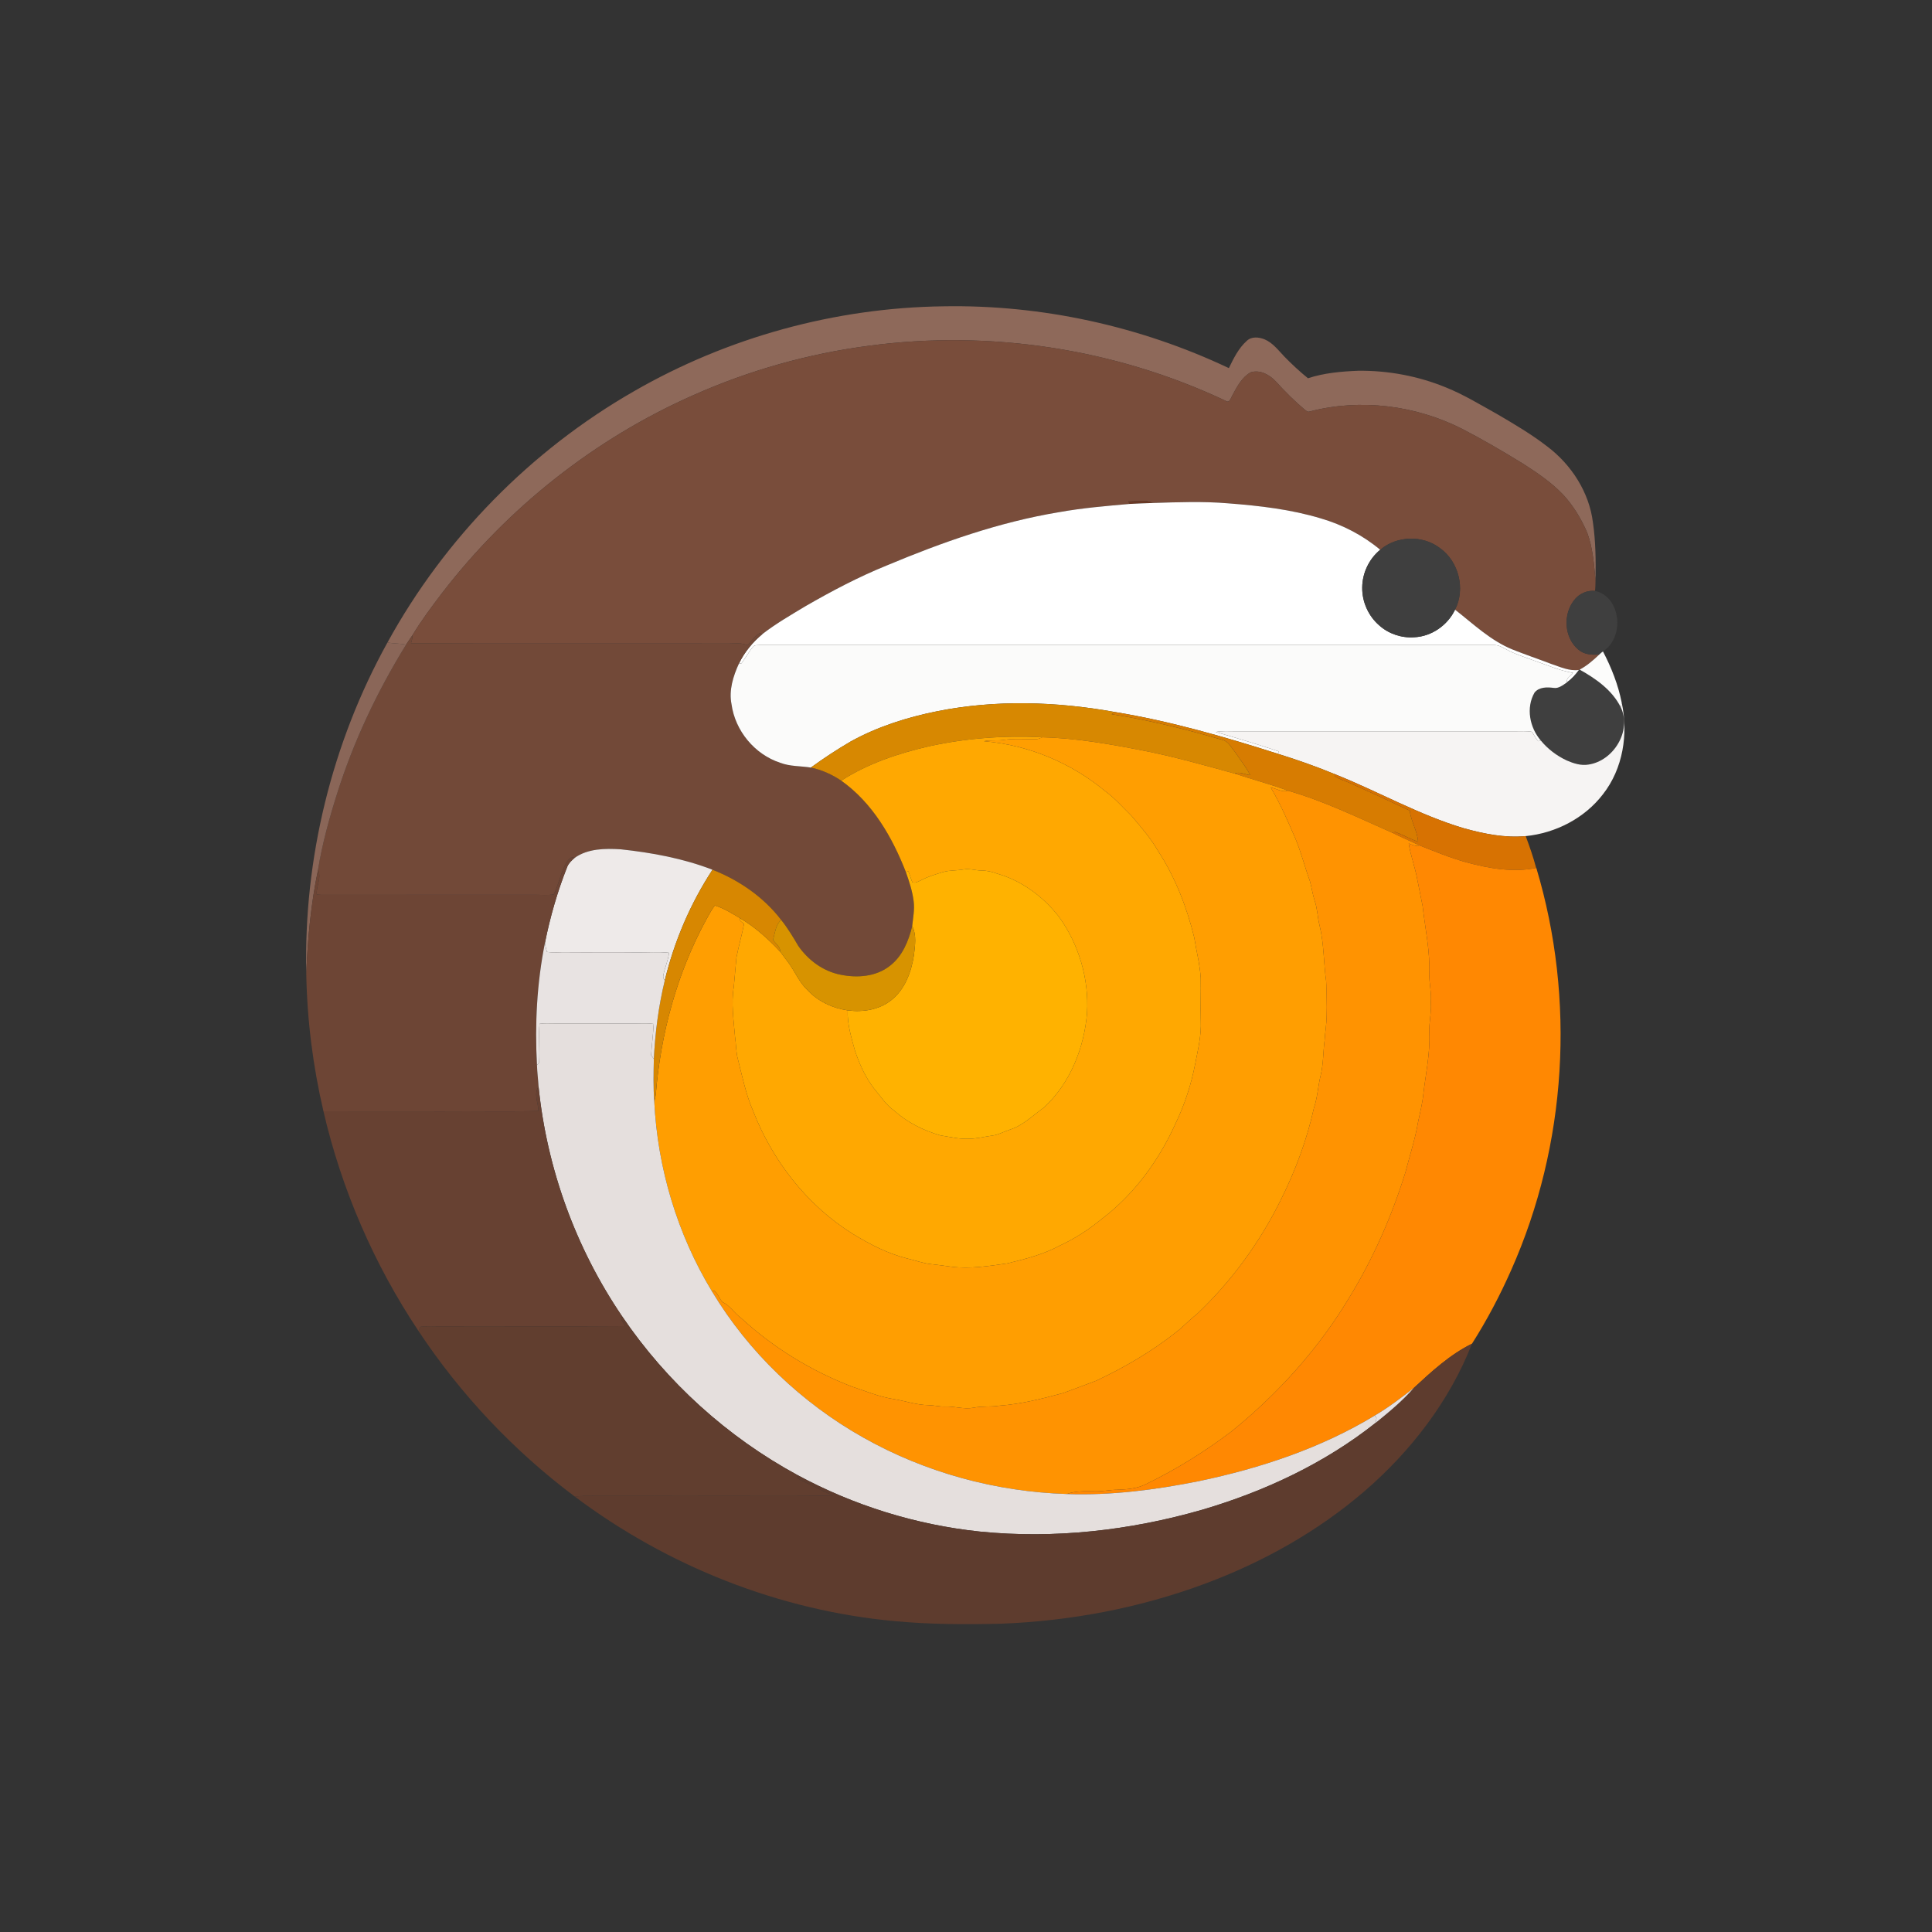 <?xml version="1.0" encoding="UTF-8" ?>
<!DOCTYPE svg PUBLIC "-//W3C//DTD SVG 1.1//EN" "http://www.w3.org/Graphics/SVG/1.1/DTD/svg11.dtd">
<svg width="1276pt" height="1276pt" viewBox="0 0 1276 1276" version="1.1" xmlns="http://www.w3.org/2000/svg">
<rect x="0" y="0" width="1276" height="1276" fill="#333333" stroke="none"/>
<g id="#8e695aff">
<path fill="#8e695a" opacity="1.00" d=" M 418.58 258.48 C 480.49 222.79 551.57 203.23 623.02 202.31 C 687.93 201.12 752.94 215.37 811.61 243.12 C 814.74 236.72 817.96 230.02 823.37 225.20 C 826.48 222.11 831.32 222.59 835.08 224.07 C 840.65 226.37 844.30 231.39 848.36 235.60 C 853.24 240.62 858.43 245.40 863.85 249.82 C 874.52 246.30 885.85 245.33 897.02 244.87 C 916.85 244.65 936.72 248.37 955.07 255.92 C 966.79 260.65 977.61 267.27 988.63 273.40 C 1000.06 280.08 1011.52 286.84 1022.01 294.96 C 1037.85 306.95 1049.56 325.08 1052.05 344.96 C 1053.89 357.63 1054.02 370.48 1053.77 383.27 C 1052.78 372.66 1052.01 361.80 1048.25 351.72 C 1044.31 342.62 1039.13 333.96 1032.36 326.68 C 1024.61 318.54 1015.21 312.22 1005.80 306.19 C 992.68 298.12 979.37 290.32 965.69 283.25 C 934.89 267.63 898.36 263.04 864.87 271.80 C 863.54 272.33 862.52 271.09 861.57 270.42 C 854.88 264.78 848.69 258.58 842.81 252.11 C 838.67 247.61 832.21 243.90 826.00 245.93 C 820.22 249.14 817.03 255.35 813.99 260.95 C 812.91 262.69 812.14 266.66 809.39 264.66 C 736.62 230.28 653.85 217.73 574.12 228.33 C 534.11 233.52 494.87 244.56 458.01 260.95 C 392.82 289.75 335.22 335.33 291.85 391.85 C 284.98 400.82 278.21 409.91 272.37 419.58 C 270.94 421.62 269.54 423.69 268.20 425.79 C 264.16 424.83 259.97 425.14 255.92 424.32 C 293.64 355.57 350.55 297.49 418.58 258.48 Z" />
</g>
<g id="#794d3bff">
<path fill="#794d3b" opacity="1.00" d=" M 574.12 228.33 C 653.85 217.73 736.62 230.28 809.39 264.66 C 812.14 266.66 812.91 262.69 813.99 260.95 C 817.03 255.35 820.22 249.14 826.00 245.93 C 832.21 243.90 838.67 247.61 842.81 252.11 C 848.69 258.58 854.88 264.78 861.57 270.42 C 862.52 271.09 863.54 272.33 864.87 271.80 C 898.36 263.04 934.89 267.63 965.69 283.25 C 979.37 290.32 992.68 298.12 1005.80 306.19 C 1015.21 312.22 1024.61 318.54 1032.36 326.68 C 1039.13 333.96 1044.31 342.62 1048.25 351.72 C 1052.01 361.80 1052.78 372.66 1053.77 383.27 C 1053.70 385.61 1053.75 387.97 1053.41 390.29 C 1048.05 389.73 1042.71 392.23 1039.53 396.52 C 1032.23 405.90 1033.09 421.04 1042.25 428.89 C 1046.07 432.30 1051.41 432.73 1056.29 432.24 C 1052.33 436.02 1048.14 439.69 1043.26 442.25 C 1043.16 442.30 1042.97 442.40 1042.88 442.46 C 1036.50 443.37 1030.53 440.48 1024.64 438.54 C 1016.14 435.28 1007.50 432.38 999.04 429.00 C 984.54 423.15 973.15 412.14 961.01 402.66 C 967.99 388.99 963.50 370.89 951.02 362.00 C 939.62 353.26 922.47 353.79 911.56 363.10 C 900.15 353.54 886.70 346.59 872.43 342.41 C 852.50 336.38 831.70 334.01 811.01 332.42 C 794.51 331.03 777.92 331.67 761.39 332.20 C 756.41 329.64 750.53 331.28 745.17 331.18 C 745.41 331.59 745.89 332.41 746.13 332.82 C 730.48 334.19 714.77 335.50 699.29 338.30 C 659.99 344.80 622.21 358.15 585.58 373.50 C 567.12 380.98 549.46 390.30 532.22 400.23 C 522.48 406.08 512.59 411.79 503.58 418.74 C 503.15 418.56 502.28 418.21 501.85 418.03 C 498.52 420.09 496.29 423.40 493.64 426.19 C 489.68 424.28 485.25 425.12 481.03 425.06 C 411.17 424.91 341.30 425.21 271.44 424.91 C 271.93 423.16 272.55 421.42 272.37 419.58 C 278.21 409.91 284.98 400.82 291.85 391.85 C 335.22 335.33 392.82 289.75 458.01 260.95 C 494.87 244.56 534.11 233.52 574.12 228.33 Z" />
</g>
<g id="#6a3925ff">
<path fill="#6a3925" opacity="1.00" d=" M 745.17 331.18 C 750.53 331.28 756.41 329.64 761.39 332.20 C 756.30 332.33 751.21 332.59 746.13 332.82 C 745.89 332.41 745.41 331.59 745.17 331.18 Z" />
</g>
<g id="#ffffffff">
<path fill="#ffffff" opacity="1.00" d=" M 746.13 332.82 C 751.21 332.59 756.30 332.33 761.39 332.20 C 777.92 331.67 794.51 331.03 811.01 332.42 C 831.70 334.01 852.50 336.38 872.43 342.41 C 886.70 346.59 900.15 353.54 911.56 363.10 C 904.20 369.13 899.74 378.50 899.69 388.00 C 899.54 397.46 903.76 406.87 910.93 413.05 C 917.15 418.63 925.66 421.47 934.00 420.88 C 945.47 420.40 956.10 412.96 961.01 402.66 C 973.15 412.14 984.54 423.15 999.04 429.00 C 1007.50 432.38 1016.14 435.28 1024.64 438.54 C 1030.53 440.48 1036.50 443.37 1042.88 442.46 C 1040.64 445.58 1037.98 448.41 1034.90 450.71 C 1034.16 447.87 1037.58 446.48 1038.87 444.39 C 1029.59 442.82 1020.97 438.87 1012.11 435.89 C 1006.36 433.74 1000.42 431.97 995.04 428.99 C 992.49 427.70 989.96 426.02 987.01 426.03 C 825.33 426.04 663.65 426.06 501.97 426.01 C 500.40 426.22 498.35 425.76 497.30 427.25 C 494.43 430.65 492.35 434.63 489.65 438.15 C 489.26 438.15 488.47 438.17 488.07 438.18 C 491.71 430.64 497.17 424.08 503.58 418.74 C 512.59 411.79 522.48 406.08 532.22 400.23 C 549.46 390.30 567.12 380.98 585.58 373.50 C 622.21 358.15 659.99 344.80 699.29 338.30 C 714.77 335.50 730.48 334.19 746.13 332.82 Z" />
</g>
<g id="#3f3f3fff">
<path fill="#3f3f3f" opacity="1.00" d=" M 911.56 363.10 C 922.47 353.79 939.62 353.26 951.02 362.00 C 963.50 370.89 967.99 388.99 961.01 402.66 C 956.10 412.96 945.47 420.40 934.00 420.88 C 925.66 421.47 917.15 418.63 910.93 413.05 C 903.76 406.87 899.54 397.46 899.69 388.00 C 899.74 378.50 904.20 369.13 911.56 363.10 Z" />
<path fill="#3f3f3f" opacity="1.00" d=" M 1039.53 396.52 C 1042.71 392.23 1048.05 389.73 1053.41 390.29 C 1059.43 391.41 1064.19 396.17 1066.34 401.76 C 1070.33 411.44 1067.84 424.36 1058.68 430.22 C 1057.84 430.84 1057.05 431.54 1056.29 432.24 C 1051.41 432.73 1046.07 432.30 1042.25 428.89 C 1033.09 421.04 1032.23 405.90 1039.53 396.52 Z" />
<path fill="#3f3f3f" opacity="1.00" d=" M 1042.88 442.46 C 1042.97 442.40 1043.16 442.30 1043.26 442.25 C 1053.99 448.21 1064.75 455.77 1070.39 467.03 C 1077.93 482.60 1065.69 502.56 1049.08 504.97 C 1044.17 505.81 1039.24 504.19 1034.77 502.26 C 1028.20 499.19 1022.26 494.71 1017.66 489.10 C 1010.27 480.53 1007.71 467.46 1013.51 457.39 C 1016.57 453.68 1021.73 453.75 1026.08 454.32 C 1029.46 454.89 1032.25 452.43 1034.90 450.71 C 1037.98 448.41 1040.64 445.58 1042.88 442.46 Z" />
</g>
<g id="#724938ff">
<path fill="#724938" opacity="1.00" d=" M 493.64 426.19 C 496.29 423.40 498.52 420.09 501.85 418.03 C 502.28 418.21 503.15 418.56 503.58 418.74 C 497.17 424.08 491.71 430.64 488.07 438.18 C 484.25 446.50 481.30 455.84 483.13 465.06 C 485.50 482.65 498.45 498.29 515.34 503.79 C 521.81 506.26 528.81 505.87 535.55 506.93 C 542.73 508.46 549.52 511.50 555.60 515.60 C 576.16 530.13 589.27 552.84 598.26 575.89 C 600.49 582.16 602.59 588.54 603.42 595.17 C 604.15 600.66 603.03 606.15 602.47 611.60 C 600.11 621.41 596.07 631.46 587.84 637.80 C 578.69 645.13 566.04 646.05 554.93 643.70 C 543.60 641.45 533.71 634.09 527.21 624.68 C 523.75 618.78 520.21 612.91 515.94 607.56 C 504.34 592.48 488.19 581.33 470.57 574.42 C 451.20 566.93 430.57 563.15 409.98 560.93 C 399.67 560.29 388.28 560.37 379.51 566.60 C 377.24 565.37 375.47 567.72 374.30 569.35 C 370.33 575.98 369.19 583.92 365.72 590.72 C 361.51 591.41 357.23 590.95 352.99 590.97 C 305.99 591.07 258.99 590.90 211.99 591.02 C 211.30 590.96 209.92 590.82 209.22 590.76 C 208.67 585.32 212.62 579.79 210.01 574.60 C 212.81 557.35 217.48 540.44 222.75 523.80 C 233.65 489.36 249.24 456.50 268.20 425.79 C 269.54 423.69 270.94 421.62 272.37 419.58 C 272.55 421.42 271.93 423.16 271.44 424.91 C 341.30 425.21 411.17 424.91 481.03 425.06 C 485.25 425.12 489.68 424.28 493.64 426.19 Z" />
</g>
<g id="#8a6658ff">
<path fill="#8a6658" opacity="1.00" d=" M 255.92 424.32 C 259.97 425.14 264.16 424.83 268.20 425.79 C 249.24 456.50 233.65 489.36 222.75 523.80 C 217.48 540.44 212.81 557.35 210.01 574.60 C 205.31 597.16 203.16 620.19 202.28 643.19 C 200.50 567.21 219.08 490.83 255.92 424.32 Z" />
</g>
<g id="#fbfbfaff">
<path fill="#fbfbfa" opacity="1.00" d=" M 497.30 427.25 C 498.35 425.76 500.40 426.22 501.97 426.01 C 663.65 426.06 825.33 426.04 987.01 426.03 C 989.96 426.02 992.49 427.70 995.04 428.99 C 1000.42 431.97 1006.36 433.74 1012.11 435.89 C 1020.97 438.87 1029.59 442.82 1038.87 444.39 C 1037.58 446.48 1034.16 447.87 1034.90 450.71 C 1032.25 452.43 1029.46 454.89 1026.08 454.32 C 1021.73 453.75 1016.57 453.68 1013.51 457.39 C 1007.71 467.46 1010.27 480.53 1017.66 489.10 C 1017.25 489.21 1016.42 489.44 1016.01 489.55 C 1014.10 487.80 1013.31 485.20 1011.61 483.30 C 1008.08 482.69 1004.49 483.01 1000.95 482.97 C 939.30 483.01 877.66 482.99 816.01 482.98 C 811.66 483.02 807.26 482.59 802.96 483.44 C 816.90 487.48 830.82 491.62 844.57 496.26 C 844.42 496.66 844.13 497.45 843.98 497.85 C 808.60 486.56 772.78 476.22 736.09 470.21 C 697.53 463.27 657.62 462.05 619.07 469.72 C 599.19 473.71 579.58 479.89 561.78 489.75 C 552.75 495.02 544.00 500.77 535.55 506.93 C 528.81 505.87 521.81 506.26 515.34 503.79 C 498.45 498.29 485.50 482.65 483.13 465.06 C 481.30 455.84 484.25 446.50 488.07 438.18 C 488.47 438.17 489.26 438.15 489.65 438.15 C 492.35 434.63 494.43 430.65 497.30 427.25 Z" />
</g>
<g id="#fcfcfbff">
<path fill="#fcfcfb" opacity="1.00" d=" M 1056.29 432.24 C 1057.05 431.54 1057.84 430.84 1058.68 430.22 C 1064.26 440.89 1068.73 452.23 1071.07 464.07 C 1070.83 465.05 1070.60 466.04 1070.39 467.03 C 1064.75 455.77 1053.99 448.21 1043.26 442.25 C 1048.14 439.69 1052.33 436.02 1056.29 432.24 Z" />
</g>
<g id="#f6f4f3ff">
<path fill="#f6f4f3" opacity="1.00" d=" M 1071.07 464.07 C 1075.51 484.73 1071.93 507.67 1058.70 524.54 C 1046.56 540.42 1027.41 550.23 1007.66 552.21 C 993.92 553.52 980.21 550.72 967.02 547.09 C 937.41 538.33 910.46 522.82 881.87 511.41 C 869.47 506.28 856.79 501.83 843.98 497.85 C 844.13 497.45 844.42 496.66 844.57 496.26 C 830.82 491.62 816.90 487.48 802.96 483.44 C 807.26 482.59 811.66 483.02 816.01 482.98 C 877.66 482.99 939.30 483.01 1000.95 482.97 C 1004.49 483.01 1008.08 482.69 1011.61 483.30 C 1013.31 485.20 1014.10 487.80 1016.01 489.55 C 1016.42 489.44 1017.25 489.21 1017.66 489.10 C 1022.26 494.71 1028.20 499.19 1034.77 502.26 C 1039.24 504.19 1044.17 505.81 1049.08 504.97 C 1065.69 502.56 1077.93 482.60 1070.39 467.03 C 1070.60 466.04 1070.83 465.05 1071.07 464.07 Z" />
</g>
<g id="#d78801ff">
<path fill="#d78801" opacity="1.00" d=" M 619.07 469.72 C 657.62 462.05 697.53 463.27 736.09 470.21 C 735.44 470.69 734.80 471.19 734.20 471.71 C 758.94 475.58 783.29 481.62 807.31 488.65 C 811.31 489.54 813.10 493.58 815.52 496.45 C 818.94 501.60 822.95 506.39 825.71 511.95 C 822.28 511.71 818.84 509.29 815.48 510.92 C 795.45 505.41 775.45 499.72 755.06 495.73 C 733.05 491.44 710.84 487.49 688.38 486.94 C 663.45 485.65 638.32 487.49 613.93 492.81 C 593.55 497.48 573.26 504.19 555.60 515.60 C 549.52 511.50 542.73 508.46 535.55 506.93 C 544.00 500.77 552.75 495.02 561.78 489.75 C 579.58 479.89 599.19 473.71 619.07 469.72 Z" />
</g>
<g id="#d77c01ff">
<path fill="#d77c01" opacity="1.00" d=" M 736.09 470.21 C 772.78 476.22 808.60 486.56 843.98 497.85 C 856.79 501.83 869.47 506.28 881.87 511.41 L 881.38 512.47 C 884.68 514.85 888.73 515.81 892.39 517.53 C 905.35 523.36 918.31 529.29 931.11 535.40 C 931.87 542.55 936.13 548.75 936.59 555.98 C 931.48 554.13 926.70 551.49 921.66 549.52 C 921.07 549.61 919.90 549.80 919.31 549.89 C 896.71 539.92 874.35 528.99 850.52 522.17 C 839.02 517.88 827.10 514.83 815.48 510.92 C 818.84 509.29 822.28 511.71 825.71 511.95 C 822.95 506.39 818.94 501.60 815.52 496.45 C 813.10 493.58 811.31 489.54 807.31 488.65 C 783.29 481.62 758.94 475.58 734.20 471.71 C 734.80 471.19 735.44 470.69 736.09 470.21 Z" />
</g>
<g id="#ffa801ff">
<path fill="#ffa801" opacity="1.00" d=" M 613.93 492.81 C 638.32 487.49 663.45 485.65 688.38 486.94 C 686.98 487.54 685.56 488.25 684.00 488.16 C 676.95 488.29 669.85 487.64 662.85 488.67 C 658.53 489.38 654.10 488.52 649.84 489.54 C 678.98 491.94 707.17 503.67 729.67 522.31 C 736.20 527.04 741.50 533.16 747.25 538.77 C 753.54 546.21 760.02 553.59 764.89 562.08 C 776.19 579.47 783.79 599.01 788.71 619.08 C 790.11 628.07 792.50 636.92 793.02 646.04 C 793.18 655.38 792.80 664.72 793.06 674.06 C 793.50 683.64 791.25 693.06 789.41 702.40 C 786.77 716.19 782.39 729.64 776.28 742.29 C 765.32 766.51 749.11 788.71 727.86 804.90 C 719.30 811.98 709.90 818.07 699.81 822.72 C 689.04 828.53 677.14 831.54 665.34 834.41 C 653.12 836.15 640.75 838.18 628.39 836.62 C 623.94 835.97 619.47 835.42 615.00 834.92 C 609.52 834.37 604.36 832.33 599.02 831.15 C 586.18 827.91 574.39 821.73 563.15 814.89 C 533.02 796.05 510.17 766.61 497.36 733.65 C 492.63 722.77 490.29 711.07 487.37 699.62 C 486.02 694.72 486.22 689.60 485.44 684.62 C 484.55 673.70 482.84 662.67 484.64 651.75 C 485.22 645.30 485.78 638.85 486.39 632.41 C 487.79 624.99 489.97 617.73 491.39 610.32 C 490.36 609.05 488.08 608.37 488.67 606.37 C 498.71 612.27 507.41 620.12 515.33 628.60 C 517.10 631.13 519.09 633.51 520.89 636.03 C 525.13 641.85 527.85 648.77 533.18 653.77 C 540.12 661.32 549.81 665.83 559.88 667.32 C 559.49 676.31 562.27 685.04 564.57 693.63 C 567.56 702.54 571.41 711.32 577.18 718.81 C 581.47 723.86 585.05 729.63 590.55 733.52 C 599.23 741.33 609.88 746.61 621.02 749.86 C 626.98 750.77 632.91 752.28 638.99 752.12 C 644.43 752.23 649.71 750.80 655.06 750.05 C 659.27 749.58 662.96 747.36 666.94 746.09 C 675.64 743.35 682.16 736.67 689.42 731.51 C 706.78 715.53 716.03 692.24 717.95 669.01 C 719.28 646.56 712.58 623.77 699.43 605.54 C 689.15 592.36 675.08 581.77 658.91 577.10 C 655.40 575.80 651.74 574.93 647.99 574.93 C 644.04 574.90 640.13 573.46 636.18 574.26 C 631.81 575.05 627.29 574.67 623.01 575.92 C 618.01 577.39 612.97 578.90 608.35 581.34 C 606.54 582.11 604.56 583.54 602.55 582.63 C 601.52 580.29 600.95 577.78 599.92 575.46 C 599.50 575.57 598.67 575.78 598.26 575.89 C 589.27 552.84 576.16 530.13 555.60 515.60 C 573.26 504.19 593.55 497.48 613.93 492.81 Z" />
</g>
<g id="#ff9e01ff">
<path fill="#ff9e01" opacity="1.00" d=" M 688.38 486.94 C 710.84 487.49 733.05 491.44 755.06 495.73 C 775.45 499.72 795.45 505.41 815.48 510.92 C 827.10 514.83 839.02 517.88 850.52 522.17 C 846.62 523.52 843.04 520.72 839.27 520.13 C 845.64 530.78 850.50 542.25 855.46 553.60 C 859.35 562.80 861.69 572.54 865.13 581.90 C 866.34 586.16 866.87 590.59 868.26 594.82 C 870.14 600.15 870.12 605.89 871.55 611.34 C 874.47 623.37 874.17 635.82 875.85 648.02 C 876.30 655.65 875.67 663.31 875.98 670.95 C 876.34 676.34 875.09 681.65 874.86 687.02 C 873.82 694.73 874.09 702.57 872.25 710.17 C 870.44 717.34 870.17 724.82 867.77 731.84 C 863.16 752.77 855.59 773.00 846.06 792.19 C 832.10 820.53 813.21 846.49 790.22 868.17 C 785.45 871.73 781.56 876.28 776.79 879.82 C 760.58 892.66 742.64 903.16 723.95 911.92 C 716.67 914.62 709.44 917.44 702.13 920.06 C 688.36 923.76 674.44 927.34 660.16 928.38 C 654.45 929.31 648.61 928.57 642.93 929.75 C 636.58 930.97 630.32 928.64 623.96 928.98 C 620.28 929.05 616.69 928.09 613.02 928.03 C 605.18 927.92 597.72 925.19 590.04 923.99 C 580.69 922.55 571.94 918.83 563.01 915.91 C 535.98 905.54 510.79 890.17 489.49 870.55 C 485.01 867.36 482.16 862.24 477.08 859.90 C 475.10 857.65 474.17 854.60 471.91 852.56 C 471.49 852.64 470.63 852.79 470.21 852.86 C 447.33 815.09 434.28 771.51 432.11 727.44 C 432.51 725.97 432.91 724.50 433.10 723.00 C 436.29 683.02 446.96 643.40 466.07 608.04 C 468.02 604.66 469.70 601.09 472.13 598.02 C 478.03 599.84 483.38 603.21 488.67 606.37 C 488.08 608.37 490.36 609.05 491.39 610.32 C 489.97 617.73 487.79 624.99 486.39 632.41 C 485.78 638.85 485.22 645.30 484.64 651.75 C 482.84 662.67 484.55 673.70 485.44 684.62 C 486.22 689.60 486.02 694.72 487.37 699.62 C 490.29 711.07 492.63 722.77 497.36 733.65 C 510.17 766.61 533.02 796.05 563.15 814.89 C 574.39 821.73 586.18 827.91 599.02 831.15 C 604.36 832.33 609.52 834.37 615.00 834.92 C 619.47 835.42 623.94 835.97 628.39 836.62 C 640.75 838.18 653.12 836.15 665.34 834.41 C 677.14 831.54 689.04 828.53 699.81 822.72 C 709.90 818.07 719.30 811.98 727.86 804.90 C 749.11 788.71 765.32 766.51 776.28 742.29 C 782.39 729.64 786.77 716.19 789.41 702.40 C 791.25 693.06 793.50 683.64 793.06 674.06 C 792.80 664.72 793.18 655.38 793.02 646.04 C 792.50 636.92 790.11 628.07 788.71 619.08 C 783.79 599.01 776.19 579.47 764.89 562.08 C 760.02 553.59 753.54 546.21 747.25 538.77 C 741.50 533.16 736.20 527.04 729.67 522.31 C 707.17 503.67 678.98 491.94 649.84 489.54 C 654.10 488.52 658.53 489.38 662.85 488.67 C 669.85 487.64 676.95 488.29 684.00 488.16 C 685.56 488.25 686.98 487.54 688.38 486.94 Z" />
</g>
<g id="#d77202ff">
<path fill="#d77202" opacity="1.00" d=" M 881.38 512.47 L 881.87 511.41 C 910.46 522.82 937.41 538.33 967.02 547.09 C 980.21 550.72 993.92 553.52 1007.66 552.21 C 1010.24 559.12 1012.69 566.14 1014.57 573.27 C 999.14 576.31 983.35 573.57 968.39 569.51 C 957.80 566.56 947.63 562.37 937.44 558.32 C 931.41 555.49 925.27 552.88 919.31 549.89 C 919.90 549.80 921.07 549.61 921.66 549.52 C 926.70 551.49 931.48 554.13 936.59 555.98 C 936.13 548.75 931.87 542.55 931.11 535.40 C 918.31 529.29 905.35 523.36 892.39 517.53 C 888.73 515.81 884.68 514.85 881.38 512.47 Z" />
</g>
<g id="#ff9301ff">
<path fill="#ff9301" opacity="1.00" d=" M 839.27 520.13 C 843.04 520.72 846.62 523.52 850.52 522.17 C 874.35 528.99 896.71 539.92 919.31 549.89 C 925.27 552.88 931.41 555.49 937.44 558.32 C 934.97 559.21 932.66 557.92 930.40 557.10 C 931.67 565.19 934.63 572.88 936.07 580.94 C 937.19 586.76 938.48 592.55 939.57 598.38 C 941.28 613.53 944.67 628.63 943.95 643.96 C 944.03 649.99 945.51 655.93 944.99 661.99 C 945.53 668.72 943.70 675.32 943.98 682.03 C 944.63 695.82 941.56 709.38 940.00 723.01 C 939.36 729.21 937.77 735.25 936.51 741.34 C 934.62 752.49 931.04 763.25 928.24 774.18 C 919.27 803.17 906.96 831.19 891.08 857.08 C 870.78 890.89 843.99 920.60 813.37 945.38 C 795.58 958.86 776.52 970.71 756.41 980.42 C 750.69 983.21 744.20 983.66 737.94 983.92 C 732.95 983.94 728.04 985.11 723.04 984.96 C 716.86 984.86 710.52 984.60 704.61 986.72 C 657.76 985.25 611.22 972.58 570.36 949.55 C 529.46 926.58 494.38 893.12 470.21 852.86 C 470.63 852.79 471.49 852.64 471.91 852.56 C 474.17 854.60 475.10 857.65 477.08 859.90 C 482.16 862.24 485.01 867.36 489.49 870.55 C 510.79 890.17 535.98 905.54 563.01 915.91 C 571.94 918.83 580.69 922.55 590.04 923.99 C 597.72 925.19 605.18 927.92 613.02 928.03 C 616.69 928.09 620.28 929.05 623.96 928.98 C 630.32 928.64 636.58 930.97 642.93 929.75 C 648.61 928.57 654.45 929.31 660.16 928.38 C 674.44 927.34 688.36 923.76 702.13 920.06 C 709.44 917.44 716.67 914.62 723.95 911.92 C 742.64 903.16 760.58 892.66 776.79 879.82 C 781.56 876.28 785.45 871.73 790.22 868.17 C 813.21 846.49 832.10 820.53 846.06 792.19 C 855.59 773.00 863.16 752.77 867.77 731.84 C 870.17 724.82 870.44 717.34 872.25 710.17 C 874.09 702.57 873.82 694.73 874.86 687.02 C 875.09 681.65 876.34 676.34 875.98 670.95 C 875.67 663.31 876.30 655.65 875.85 648.02 C 874.17 635.82 874.47 623.37 871.55 611.34 C 870.12 605.89 870.14 600.15 868.26 594.82 C 866.87 590.59 866.34 586.16 865.13 581.90 C 861.69 572.54 859.35 562.80 855.46 553.60 C 850.50 542.25 845.64 530.78 839.27 520.13 Z" />
</g>
<g id="#ff8802ff">
<path fill="#ff8802" opacity="1.00" d=" M 930.40 557.10 C 932.66 557.92 934.97 559.21 937.44 558.32 C 947.63 562.37 957.80 566.56 968.39 569.51 C 983.35 573.57 999.14 576.31 1014.57 573.27 L 1014.68 573.26 C 1040.72 660.06 1034.92 756.06 998.04 838.91 C 990.61 855.67 982.02 872.00 972.19 887.44 C 957.62 894.65 945.50 905.80 933.67 916.76 C 925.38 923.21 917.01 929.59 907.95 934.93 C 872.40 956.45 832.43 969.73 791.91 978.21 C 763.21 983.96 733.93 987.78 704.61 986.72 C 710.52 984.60 716.86 984.86 723.04 984.96 C 728.04 985.11 732.95 983.94 737.94 983.92 C 744.20 983.66 750.69 983.21 756.41 980.42 C 776.52 970.71 795.58 958.86 813.37 945.38 C 843.99 920.60 870.78 890.89 891.08 857.08 C 906.96 831.19 919.27 803.17 928.24 774.18 C 931.04 763.25 934.62 752.49 936.51 741.34 C 937.77 735.25 939.36 729.21 940.00 723.01 C 941.56 709.38 944.63 695.82 943.98 682.03 C 943.70 675.32 945.53 668.72 944.99 661.99 C 945.51 655.93 944.03 649.99 943.95 643.96 C 944.67 628.63 941.28 613.53 939.57 598.38 C 938.48 592.55 937.19 586.76 936.07 580.94 C 934.63 572.88 931.67 565.19 930.40 557.10 Z" />
</g>
<g id="#eeeae9ff">
<path fill="#eeeae9" opacity="1.00" d=" M 379.51 566.60 C 388.28 560.37 399.67 560.29 409.98 560.93 C 430.57 563.15 451.20 566.93 470.57 574.42 C 455.96 596.73 445.33 621.61 439.07 647.52 C 438.16 646.52 437.84 645.40 438.11 644.15 C 439.02 639.10 441.35 634.39 441.84 629.26 C 434.90 628.56 427.93 629.07 420.97 629.03 C 405.33 628.81 389.68 629.09 374.03 628.92 C 369.78 628.81 365.49 629.34 361.27 628.70 C 360.61 626.74 360.23 624.72 359.92 622.69 C 363.34 605.57 368.20 588.73 374.64 572.49 C 375.60 570.07 377.59 568.27 379.51 566.60 Z" />
</g>
<g id="#6d4535ff">
<path fill="#6d4535" opacity="1.00" d=" M 374.30 569.35 C 375.47 567.72 377.24 565.37 379.51 566.60 C 377.59 568.27 375.60 570.07 374.64 572.49 C 368.20 588.73 363.34 605.57 359.92 622.69 C 354.59 649.24 353.17 676.47 354.65 703.48 C 354.79 708.22 355.42 712.93 355.70 717.66 C 352.22 722.53 355.61 728.39 355.58 733.74 C 334.73 734.35 313.84 733.80 292.98 734.01 C 266.53 733.91 240.08 734.08 213.63 733.96 C 206.69 704.21 202.82 673.74 202.28 643.19 C 203.16 620.19 205.31 597.16 210.01 574.60 C 212.62 579.79 208.67 585.32 209.22 590.76 C 209.92 590.82 211.30 590.96 211.99 591.02 C 258.99 590.90 305.99 591.07 352.99 590.97 C 357.23 590.95 361.51 591.41 365.72 590.72 C 369.19 583.92 370.33 575.98 374.30 569.35 Z" />
</g>
<g id="#d78701ff">
<path fill="#d78701" opacity="1.00" d=" M 470.57 574.42 C 488.19 581.33 504.34 592.48 515.94 607.56 C 512.19 610.79 511.90 616.23 510.55 620.71 C 512.18 623.31 515.45 625.19 515.33 628.60 C 507.41 620.12 498.71 612.27 488.67 606.37 C 483.38 603.21 478.03 599.84 472.13 598.02 C 469.70 601.09 468.02 604.66 466.07 608.04 C 446.96 643.40 436.29 683.02 433.10 723.00 C 432.91 724.50 432.51 725.97 432.11 727.44 C 431.42 718.09 431.64 708.70 431.84 699.34 C 432.71 681.89 434.94 664.50 439.07 647.52 C 445.33 621.61 455.96 596.73 470.57 574.42 Z" />
</g>
<g id="#ffb200ff">
<path fill="#ffb200" opacity="1.00" d=" M 623.01 575.92 C 627.29 574.67 631.81 575.05 636.18 574.26 C 640.13 573.46 644.04 574.90 647.99 574.93 C 651.74 574.93 655.40 575.80 658.91 577.10 C 675.08 581.77 689.15 592.36 699.43 605.54 C 712.58 623.77 719.28 646.56 717.95 669.01 C 716.03 692.24 706.78 715.53 689.42 731.51 C 682.16 736.67 675.64 743.35 666.94 746.09 C 662.96 747.36 659.27 749.58 655.06 750.05 C 649.71 750.80 644.43 752.23 638.99 752.12 C 632.91 752.28 626.98 750.77 621.02 749.86 C 609.88 746.61 599.23 741.33 590.55 733.52 C 585.05 729.63 581.47 723.86 577.18 718.81 C 571.41 711.32 567.56 702.54 564.57 693.63 C 562.27 685.04 559.49 676.31 559.88 667.32 C 569.83 668.63 580.56 666.98 588.59 660.61 C 597.69 653.50 601.87 641.98 603.60 630.92 C 604.34 624.53 605.50 617.60 602.47 611.60 C 603.03 606.15 604.15 600.66 603.42 595.17 C 602.59 588.54 600.49 582.16 598.26 575.89 C 598.67 575.78 599.50 575.57 599.92 575.46 C 600.95 577.78 601.52 580.29 602.55 582.63 C 604.56 583.54 606.54 582.11 608.35 581.34 C 612.97 578.90 618.01 577.39 623.01 575.92 Z" />
</g>
<g id="#d79300ff">
<path fill="#d79300" opacity="1.00" d=" M 510.55 620.71 C 511.90 616.23 512.19 610.79 515.94 607.56 C 520.21 612.91 523.75 618.78 527.21 624.68 C 533.71 634.09 543.60 641.45 554.93 643.70 C 566.04 646.05 578.69 645.13 587.84 637.80 C 596.07 631.46 600.11 621.41 602.47 611.60 C 605.50 617.60 604.34 624.53 603.60 630.92 C 601.87 641.98 597.69 653.50 588.59 660.61 C 580.56 666.98 569.83 668.63 559.88 667.32 C 549.81 665.83 540.12 661.32 533.18 653.77 C 527.85 648.77 525.13 641.85 520.89 636.03 C 519.09 633.51 517.10 631.13 515.33 628.60 C 515.45 625.19 512.18 623.31 510.55 620.71 Z" />
</g>
<g id="#e8e3e2ff">
<path fill="#e8e3e2" opacity="1.00" d=" M 359.92 622.69 C 360.23 624.72 360.61 626.74 361.27 628.70 C 365.49 629.34 369.78 628.81 374.03 628.92 C 389.68 629.09 405.33 628.81 420.97 629.03 C 427.93 629.07 434.90 628.56 441.84 629.26 C 441.35 634.39 439.02 639.10 438.11 644.15 C 437.84 645.40 438.16 646.52 439.07 647.52 C 434.94 664.50 432.71 681.89 431.84 699.34 C 431.20 698.53 430.60 697.71 430.05 696.87 C 430.47 689.99 431.35 683.14 431.76 676.28 C 427.20 675.63 422.60 676.07 418.02 676.01 C 400.65 675.94 383.29 676.01 365.92 675.96 C 362.73 675.95 359.51 675.75 356.34 676.19 C 355.52 684.70 356.64 693.29 356.04 701.80 C 355.69 702.22 354.99 703.06 354.65 703.48 C 353.17 676.47 354.59 649.24 359.92 622.69 Z" />
</g>
<g id="#e5dfddff">
<path fill="#e5dfdd" opacity="1.00" d=" M 356.34 676.19 C 359.51 675.75 362.73 675.95 365.92 675.96 C 383.29 676.01 400.65 675.94 418.02 676.01 C 422.60 676.07 427.20 675.63 431.76 676.28 C 431.35 683.14 430.47 689.99 430.05 696.87 C 430.60 697.71 431.20 698.53 431.84 699.34 C 431.64 708.70 431.42 718.09 432.11 727.44 C 434.28 771.51 447.33 815.09 470.21 852.86 C 494.38 893.12 529.46 926.58 570.36 949.55 C 611.22 972.58 657.76 985.25 704.61 986.72 C 733.93 987.78 763.21 983.96 791.91 978.21 C 832.43 969.73 872.40 956.45 907.95 934.93 C 908.36 935.41 908.76 935.92 909.16 936.47 C 908.97 937.54 908.69 938.60 908.58 939.70 C 874.87 966.45 835.18 985.01 794.03 997.11 C 746.51 1010.80 696.39 1016.50 647.09 1011.53 C 605.04 1007.11 563.91 994.33 526.71 974.22 C 480.46 949.16 440.38 912.88 410.87 869.34 C 380.29 824.38 361.16 771.75 355.70 717.66 C 355.42 712.93 354.79 708.22 354.65 703.48 C 354.99 703.06 355.69 702.22 356.04 701.80 C 356.64 693.29 355.52 684.70 356.34 676.19 Z" />
</g>
<g id="#674132ff">
<path fill="#674132" opacity="1.00" d=" M 355.58 733.74 C 355.61 728.39 352.22 722.53 355.70 717.66 C 361.16 771.75 380.29 824.38 410.87 869.34 C 409.26 871.67 412.04 873.69 412.77 875.84 C 372.54 876.20 332.29 875.85 292.05 875.98 C 287.22 876.09 282.34 875.60 277.54 876.32 C 277.26 877.01 276.70 878.40 276.43 879.10 C 247.01 835.02 225.60 785.58 213.63 733.96 C 240.08 734.08 266.53 733.91 292.98 734.01 C 313.84 733.80 334.73 734.35 355.58 733.74 Z" />
</g>
<g id="#613e2fff">
<path fill="#613e2f" opacity="1.00" d=" M 412.77 875.84 C 412.04 873.69 409.26 871.67 410.87 869.34 C 440.38 912.88 480.46 949.16 526.71 974.22 C 525.85 976.20 527.95 977.02 529.32 977.78 C 536.16 981.17 543.02 984.54 549.97 987.72 C 517.66 988.42 485.30 987.75 452.97 988.04 C 436.31 987.91 419.66 988.00 403.00 987.99 C 395.20 988.17 387.38 987.56 379.60 988.39 C 339.30 958.22 304.23 921.06 276.43 879.10 C 276.70 878.40 277.26 877.01 277.54 876.32 C 282.34 875.60 287.22 876.09 292.05 875.98 C 332.29 875.85 372.54 876.20 412.77 875.84 Z" />
</g>
<g id="#5e3c2eff">
<path fill="#5e3c2e" opacity="1.00" d=" M 933.67 916.76 C 945.50 905.80 957.62 894.65 972.19 887.44 C 957.34 925.36 931.78 958.54 901.04 985.00 C 870.19 1011.53 834.14 1031.68 796.09 1045.87 C 752.90 1061.98 707.05 1070.64 661.02 1072.39 C 637.69 1072.95 614.27 1072.87 591.02 1070.70 C 514.69 1063.71 440.81 1034.39 379.60 988.39 C 387.38 987.56 395.20 988.17 403.00 987.99 C 419.66 988.00 436.31 987.91 452.97 988.04 C 485.30 987.75 517.66 988.42 549.97 987.72 C 543.02 984.54 536.16 981.17 529.32 977.78 C 527.95 977.02 525.85 976.20 526.71 974.22 C 563.91 994.33 605.04 1007.11 647.09 1011.53 C 696.39 1016.50 746.51 1010.80 794.03 997.11 C 835.18 985.01 874.87 966.45 908.58 939.70 C 917.38 932.59 926.20 925.27 933.67 916.76 Z" />
</g>
<g id="#e6e2e4ff">
<path fill="#e6e2e4" opacity="1.00" d=" M 907.95 934.93 C 917.01 929.59 925.38 923.21 933.67 916.76 C 926.20 925.27 917.38 932.59 908.58 939.70 C 908.69 938.60 908.97 937.54 909.16 936.47 C 908.76 935.92 908.36 935.41 907.95 934.93 Z" />
</g>
</svg>

